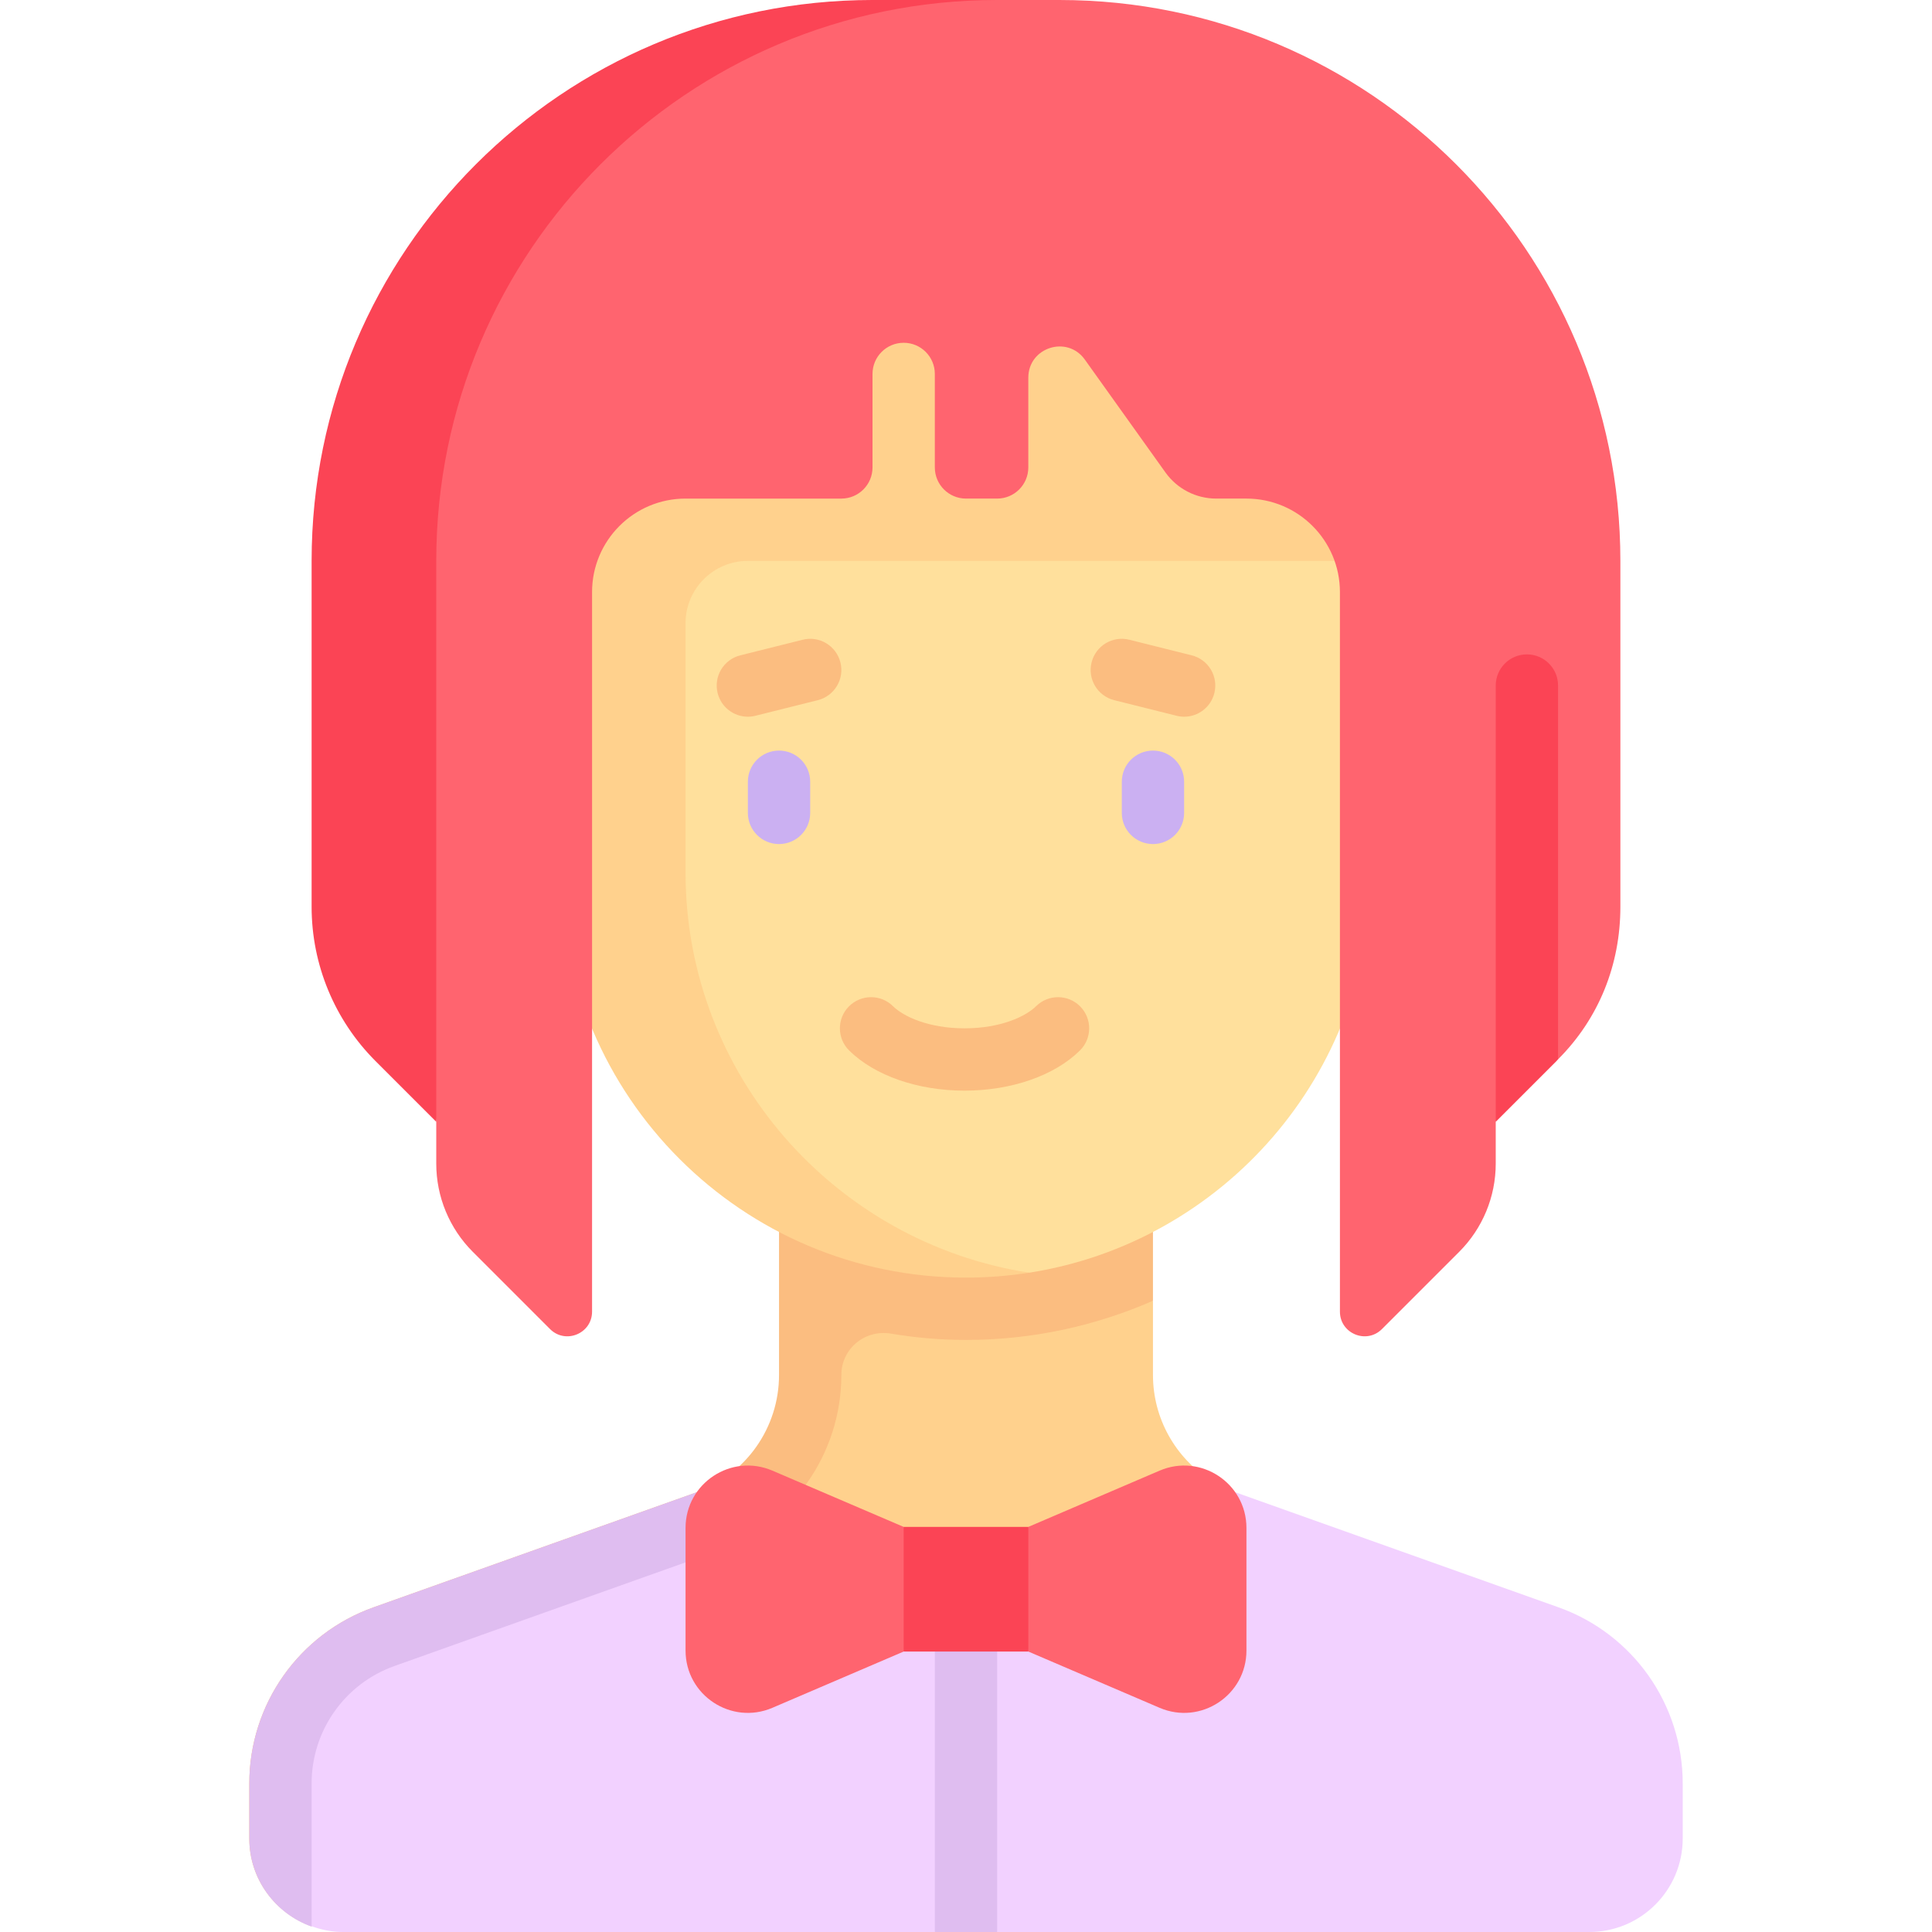 <svg id="Capa_1" enable-background="new 0 0 512 512" height="512" viewBox="0 0 512 512" width="512" xmlns="http://www.w3.org/2000/svg"><g><path d="m305.548 364.391v-19.67h-84.218l-19.505 55.9 53.92 30.155 65.229-38.434c-9.46-5.958-15.426-16.442-15.426-27.951z" fill="#ffd18d"/><path d="m104.532 441.508 85.506-30.443c19.744-7.029 32.929-25.72 32.929-46.678 0-6.962 6.255-12.118 13.122-10.966 6.478 1.086 13.121 1.676 19.91 1.676 17.629 0 34.367-3.738 49.548-10.376v-30.914h-99.097v50.584c0 13.972-8.79 26.432-21.953 31.119l-85.506 30.444c-19.743 7.03-32.929 25.721-32.929 46.678v14.595c0 10.771 6.916 19.844 16.516 23.257v-37.858c.003-13.972 8.793-26.432 21.954-31.118z" fill="#fbbd80"/><path d="m413.007 425.953-85.506-30.444c-2.323-.827-4.45-1.971-6.476-3.247l-65.025 28.899-71.501-20.426-85.506 30.445c-19.743 7.03-25.748 25.72-25.748 46.678v9.368l9.335 23.257c2.592.921 5.35 1.517 8.258 1.517h156.903l8.003-14.413 8.514 14.413h156.903c13.682 0 24.774-11.092 24.774-24.774v-14.595c0-20.958-13.185-39.648-32.928-46.678z" fill="#f2d1ff"/><path d="m104.532 441.508 85.506-30.443c7.708-2.744 14.368-7.304 19.683-13.043l-15.714-7.857c-2.811 2.247-5.987 4.09-9.509 5.344l-85.506 30.444c-19.743 7.03-32.929 25.72-32.929 46.678v14.595c0 10.771 6.916 19.94 16.516 23.352v-37.953c.002-13.971 8.791-26.431 21.953-31.117z" fill="#dfbdf0"/><path d="m247.742 429.419h16.516v82.581h-16.516z" fill="#dfbdf0"/><path d="m256 337.392c-59.291 0-91.505-46.876-91.505-106.166v-165.161h198.86v165.161c0 53.591-39.268 98.01-90.6 106.055 0 0-11.055.111-16.755.111z" fill="#ffe09c"/><path d="m181.677 231.226v-66.065c0-9.122 7.395-16.516 16.516-16.516h165.161v-82.58h-214.71v165.161c0 59.29 48.065 107.355 107.355 107.355 5.632 0 11.357-.464 16.755-1.3-51.427-7.963-91.077-52.396-91.077-106.055z" fill="#ffd18d"/><path d="m280.774 0h-44.983c-82.094 0-138.556 71.345-138.556 153.44l18.378 143.851v11.092c0 8.761 3.48 17.163 9.675 23.357l20.47 20.47c4.113 4.113 11.145 1.2 11.145-4.616v-190.69c0-13.682 11.092-24.774 24.774-24.774h41.29c4.561 0 8.258-3.697 8.258-8.258v-24.775c0-4.565 3.694-8.258 8.258-8.258s8.258 3.694 8.258 8.258v24.774c0 4.561 3.697 8.258 8.258 8.258h8.258c4.561 0 8.258-3.697 8.258-8.258v-23.78c0-8.034 10.308-11.337 14.978-4.8l21.373 29.922c3.1 4.34 8.106 6.916 13.439 6.916h8.017c13.682 0 24.774 11.092 24.774 24.774v190.69c0 5.816 7.032 8.729 11.145 4.616l20.47-20.47c6.195-6.195 9.675-14.597 9.675-23.357v-11.092l6.209-20.092 10.307 3.533c10.841-10.841 16.516-25.086 16.516-40.417v-91.669c.001-82.094-66.549-148.645-148.644-148.645z" fill="#ff646f"/><path d="m115.613 148.645c0-82.095 66.551-148.645 148.645-148.645h-33.032c-82.094 0-148.645 66.55-148.645 148.645v91.669c0 15.331 6.09 30.034 16.931 40.875l16.101 16.101z" fill="#fb4455"/><path d="m206.452 223.685c-4.565 0-8.258-3.694-8.258-8.258v-8.258c0-4.565 3.694-8.258 8.258-8.258s8.258 3.694 8.258 8.258v8.258c0 4.565-3.694 8.258-8.258 8.258z" fill="#cbb0f2"/><path d="m305.548 223.685c-4.565 0-8.258-3.694-8.258-8.258v-8.258c0-4.565 3.694-8.258 8.258-8.258 4.565 0 8.258 3.694 8.258 8.258v8.258c0 4.565-3.693 8.258-8.258 8.258z" fill="#cbb0f2"/><g fill="#fbbd80"><path d="m198.185 189.935c-3.702 0-7.065-2.5-8-6.258-1.113-4.419 1.581-8.903 6.008-10.008l16.516-4.129c4.403-1.113 8.903 1.573 10.008 6.008 1.113 4.419-1.581 8.903-6.008 10.008l-16.516 4.129c-.669.17-1.346.25-2.008.25z"/><path d="m313.815 189.935c-.661 0-1.339-.081-2.008-.25l-16.516-4.129c-4.427-1.105-7.121-5.589-6.008-10.008 1.097-4.435 5.589-7.129 10.008-6.008l16.516 4.129c4.427 1.105 7.121 5.589 6.008 10.008-.936 3.758-4.299 6.258-8 6.258z"/><path d="m255.613 289.032c-12.395 0-23.823-3.976-30.573-10.637-3.25-3.21-3.282-8.435-.081-11.677 3.218-3.242 8.444-3.282 11.677-.081 2.75 2.71 9.363 5.879 18.976 5.879s16.226-3.161 18.968-5.871c3.25-3.202 8.476-3.177 11.677.065 3.21 3.242 3.177 8.476-.065 11.677-6.74 6.669-18.176 10.645-30.579 10.645z"/></g><path d="m307.3 389.737-34.784 14.908-16.516 16.516-16.516-16.516-34.784-14.908c-10.899-4.671-23.022 3.324-23.022 15.181v32.486c0 11.857 12.123 19.851 23.022 15.18l34.784-14.907 16.516-16.516 16.516 16.516 34.784 14.907c10.899 4.671 23.022-3.324 23.022-15.18v-32.486c.001-11.857-12.123-19.851-23.022-15.181z" fill="#ff646f"/><path d="m404.645 173.419c-4.561 0-8.258 3.697-8.258 8.258v115.613l16.101-16.101c.146-.146.27-.31.415-.458v-99.053c0-4.562-3.697-8.259-8.258-8.259z" fill="#fb4455"/><path d="m239.484 404.645h33.032v33.032h-33.032z" fill="#fb4455"/></g></svg>